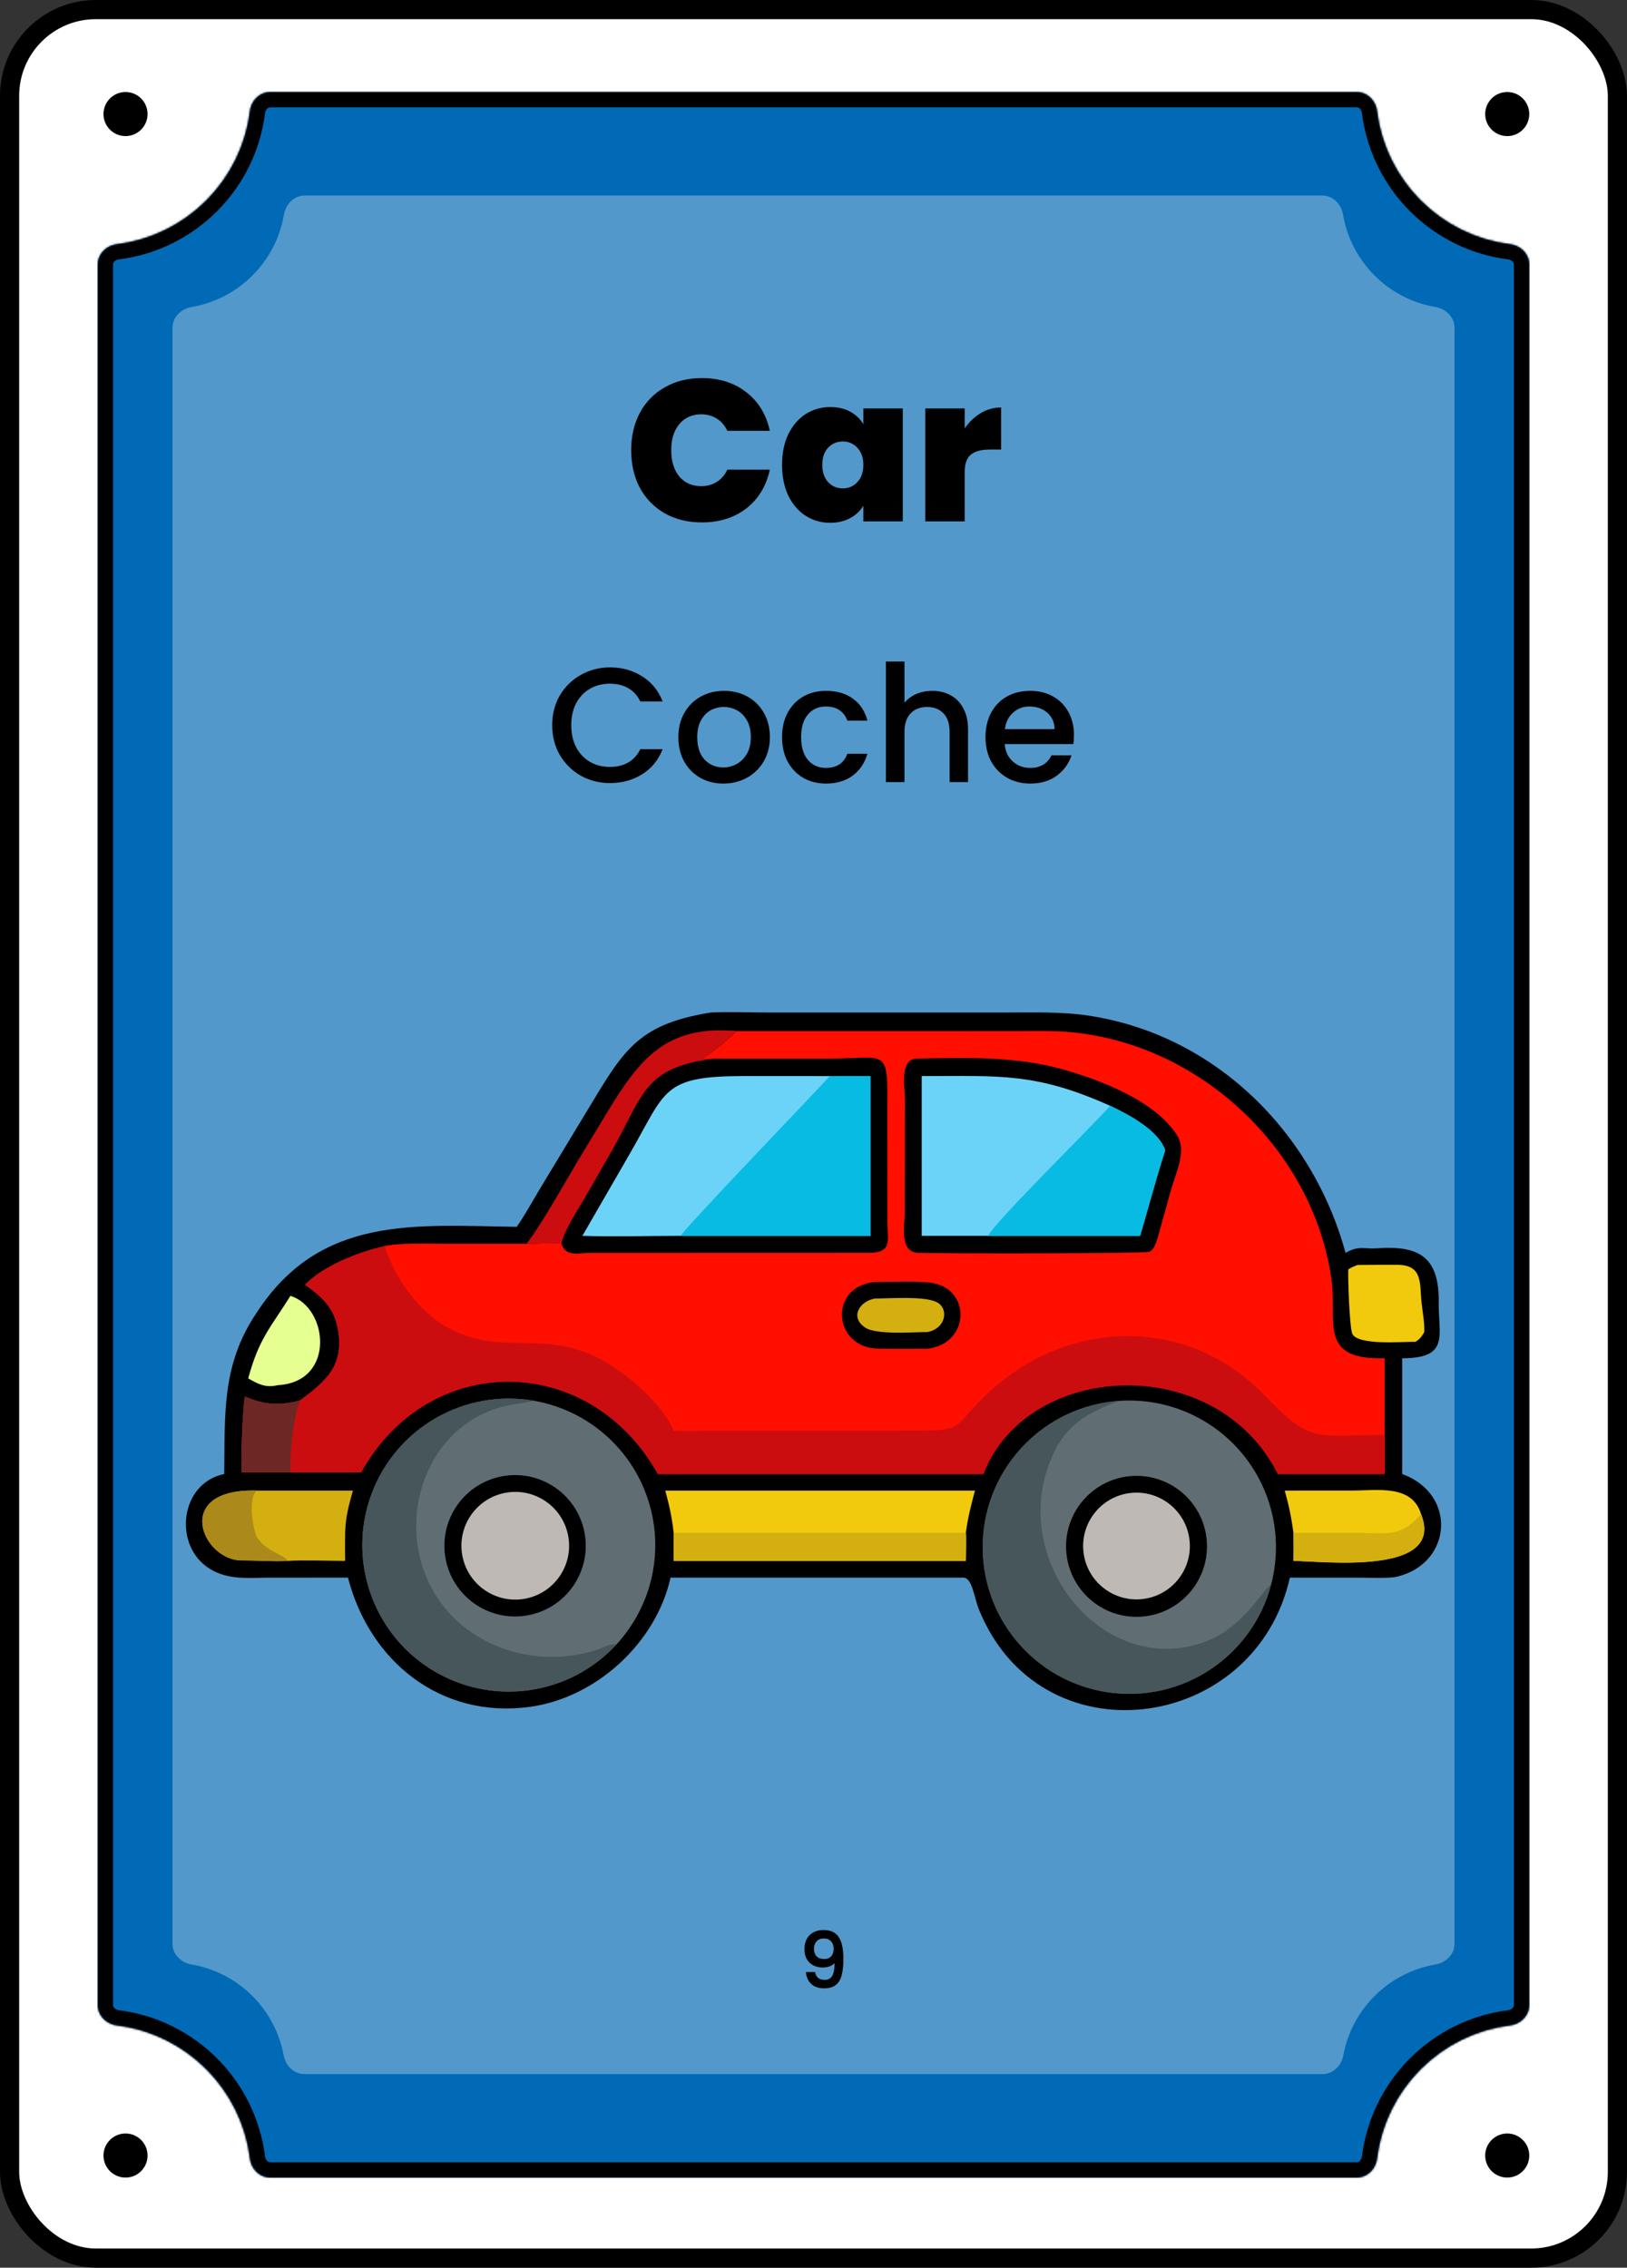 <svg width="849" height="1183" viewBox="0 0 849 1183" fill="none" xmlns="http://www.w3.org/2000/svg">
<rect x="0" y="0" width="849" height="1183" fill="#333333" stroke="none"/>
<rect x="5" y="5" width="839" height="1173" rx="45" fill="white"/>
<rect x="5" y="5" width="839" height="1173" rx="45" stroke="black" stroke-width="10"/>
<circle cx="786.5" cy="1124.5" r="11.5" fill="black"/>
<circle cx="786.5" cy="59.5" r="11.5" fill="black"/>
<path d="M77 1124.5C77 1130.85 71.851 1136 65.5 1136C59.149 1136 54 1130.85 54 1124.5C54 1118.15 59.149 1113 65.5 1113C71.851 1113 77 1118.15 77 1124.5Z" fill="black"/>
<path d="M77 59.5C77 65.851 71.851 71 65.5 71C59.149 71 54 65.851 54 59.5C54 53.149 59.149 48 65.5 48C71.851 48 77 53.149 77 59.5Z" fill="black"/>
<mask id="path-6-inside-1_97_11" fill="white">
<path d="M708 48C713.523 48 717.934 52.5 718.616 57.98C723.122 94.183 751.817 122.878 788.02 127.384C793.5 128.066 798 132.477 798 138V1046C798 1051.52 793.5 1055.93 788.02 1056.62C751.817 1061.12 723.122 1089.82 718.616 1126.02C717.934 1131.5 713.523 1136 708 1136H141C135.477 1136 131.066 1131.5 130.384 1126.02C125.878 1089.82 97.183 1061.12 60.98 1056.62C55.5 1055.93 51 1051.52 51 1046V138C51 132.477 55.5 128.066 60.98 127.384C97.183 122.878 125.878 94.183 130.384 57.98C131.066 52.5 135.477 48 141 48H708Z"/>
</mask>
<path d="M708 48C713.523 48 717.934 52.5 718.616 57.98C723.122 94.183 751.817 122.878 788.02 127.384C793.5 128.066 798 132.477 798 138V1046C798 1051.52 793.5 1055.93 788.02 1056.62C751.817 1061.12 723.122 1089.82 718.616 1126.02C717.934 1131.5 713.523 1136 708 1136H141C135.477 1136 131.066 1131.5 130.384 1126.02C125.878 1089.82 97.183 1061.12 60.98 1056.62C55.5 1055.93 51 1051.52 51 1046V138C51 132.477 55.5 128.066 60.98 127.384C97.183 122.878 125.878 94.183 130.384 57.98C131.066 52.5 135.477 48 141 48H708Z" fill="#006AB6"/>
<path d="M130.384 1126.02L138.322 1125.03L130.384 1126.02ZM718.616 1126.02L710.678 1125.03L718.616 1126.02ZM788.02 1056.62L789.008 1064.56L788.02 1056.62ZM718.616 57.98L726.555 56.992L718.616 57.98ZM718.616 57.98L710.678 58.968C715.635 98.806 747.194 130.365 787.032 135.322L788.02 127.384L789.008 119.445C756.44 115.392 730.608 89.56 726.555 56.992L718.616 57.98ZM798 138H790V1046H798H806V138H798ZM788.02 1056.62L787.032 1048.68C747.194 1053.64 715.635 1085.19 710.678 1125.03L718.616 1126.02L726.555 1127.01C730.608 1094.44 756.44 1068.61 789.008 1064.56L788.02 1056.62ZM708 1136V1128H141V1136V1144H708V1136ZM130.384 1126.02L138.322 1125.03C133.365 1085.19 101.806 1053.64 61.968 1048.68L60.98 1056.62L59.992 1064.56C92.56 1068.61 118.392 1094.44 122.445 1127.01L130.384 1126.02ZM51 1046H59V138H51H43V1046H51ZM60.98 127.384L61.968 135.322C101.806 130.365 133.365 98.806 138.322 58.968L130.384 57.98L122.445 56.992C118.392 89.56 92.56 115.392 59.992 119.445L60.98 127.384ZM141 48V56H708V48V40H141V48ZM130.384 57.98L138.322 58.968C138.438 58.039 138.872 57.231 139.427 56.696C139.954 56.189 140.494 56 141 56V48V40C130.84 40 123.547 48.133 122.445 56.992L130.384 57.98ZM51 138H59C59 137.494 59.189 136.954 59.696 136.427C60.231 135.872 61.039 135.438 61.968 135.322L60.98 127.384L59.992 119.445C51.133 120.547 43 127.84 43 138H51ZM60.98 1056.62L61.968 1048.68C61.039 1048.56 60.231 1048.13 59.696 1047.57C59.189 1047.05 59 1046.51 59 1046H51H43C43 1056.16 51.133 1063.45 59.992 1064.56L60.98 1056.62ZM141 1136V1128C140.494 1128 139.954 1127.81 139.427 1127.3C138.872 1126.77 138.438 1125.96 138.322 1125.03L130.384 1126.02L122.445 1127.01C123.547 1135.87 130.84 1144 141 1144V1136ZM718.616 1126.02L710.678 1125.03C710.562 1125.96 710.128 1126.77 709.573 1127.3C709.046 1127.81 708.506 1128 708 1128V1136V1144C718.16 1144 725.453 1135.87 726.555 1127.01L718.616 1126.02ZM798 1046H790C790 1046.51 789.811 1047.05 789.304 1047.57C788.769 1048.13 787.961 1048.56 787.032 1048.68L788.02 1056.62L789.008 1064.56C797.867 1063.45 806 1056.16 806 1046H798ZM788.02 127.384L787.032 135.322C787.961 135.438 788.769 135.872 789.304 136.427C789.811 136.954 790 137.494 790 138H798H806C806 127.84 797.867 120.547 789.008 119.445L788.02 127.384ZM718.616 57.98L726.555 56.992C725.453 48.133 718.16 40 708 40V48V56C708.506 56 709.046 56.189 709.573 56.696C710.128 57.231 710.562 58.039 710.678 58.968L718.616 57.98Z" fill="black" mask="url(#path-6-inside-1_97_11)"/>
<path d="M690 102C695.523 102 699.911 106.512 700.837 111.957C705.019 136.563 724.437 155.981 749.043 160.163C754.488 161.089 759 165.477 759 171V1014C759 1019.52 754.488 1023.91 749.043 1024.84C724.711 1028.97 705.454 1048 700.984 1072.22C699.993 1077.59 695.633 1082 690.175 1082H158.825C153.367 1082 149.007 1077.59 148.016 1072.22C143.546 1048 124.288 1028.97 99.957 1024.84C94.512 1023.91 90 1019.52 90 1014V171C90 165.477 94.512 161.089 99.957 160.163C124.563 155.981 143.981 136.563 148.163 111.957C149.089 106.512 153.477 102 159 102H690Z" fill="#5298CB"/>
<path d="M288.145 378.335C288.145 372.555 289.477 367.37 292.14 362.78C294.86 358.19 298.515 354.62 303.105 352.07C307.752 349.463 312.823 348.16 318.32 348.16C324.61 348.16 330.192 349.718 335.065 352.835C339.995 355.895 343.565 360.258 345.775 365.925H334.13C332.6 362.808 330.475 360.485 327.755 358.955C325.035 357.425 321.89 356.66 318.32 356.66C314.41 356.66 310.925 357.538 307.865 359.295C304.805 361.052 302.397 363.573 300.64 366.86C298.94 370.147 298.09 373.972 298.09 378.335C298.09 382.698 298.94 386.523 300.64 389.81C302.397 393.097 304.805 395.647 307.865 397.46C310.925 399.217 314.41 400.095 318.32 400.095C321.89 400.095 325.035 399.33 327.755 397.8C330.475 396.27 332.6 393.947 334.13 390.83H345.775C343.565 396.497 339.995 400.86 335.065 403.92C330.192 406.98 324.61 408.51 318.32 408.51C312.767 408.51 307.695 407.235 303.105 404.685C298.515 402.078 294.86 398.48 292.14 393.89C289.477 389.3 288.145 384.115 288.145 378.335ZM377.432 408.765C373.012 408.765 369.017 407.773 365.447 405.79C361.877 403.75 359.072 400.917 357.032 397.29C354.992 393.607 353.972 389.357 353.972 384.54C353.972 379.78 355.021 375.558 357.117 371.875C359.214 368.192 362.076 365.358 365.702 363.375C369.329 361.392 373.381 360.4 377.857 360.4C382.334 360.4 386.386 361.392 390.012 363.375C393.639 365.358 396.501 368.192 398.597 371.875C400.694 375.558 401.742 379.78 401.742 384.54C401.742 389.3 400.666 393.522 398.512 397.205C396.359 400.888 393.412 403.75 389.672 405.79C385.989 407.773 381.909 408.765 377.432 408.765ZM377.432 400.35C379.926 400.35 382.249 399.755 384.402 398.565C386.612 397.375 388.397 395.59 389.757 393.21C391.117 390.83 391.797 387.94 391.797 384.54C391.797 381.14 391.146 378.278 389.842 375.955C388.539 373.575 386.811 371.79 384.657 370.6C382.504 369.41 380.181 368.815 377.687 368.815C375.194 368.815 372.871 369.41 370.717 370.6C368.621 371.79 366.949 373.575 365.702 375.955C364.456 378.278 363.832 381.14 363.832 384.54C363.832 389.583 365.107 393.493 367.657 396.27C370.264 398.99 373.522 400.35 377.432 400.35ZM408.091 384.54C408.091 379.723 409.055 375.502 410.981 371.875C412.965 368.192 415.685 365.358 419.141 363.375C422.598 361.392 426.565 360.4 431.041 360.4C436.708 360.4 441.383 361.76 445.066 364.48C448.806 367.143 451.328 370.968 452.631 375.955H442.176C441.326 373.632 439.966 371.818 438.096 370.515C436.226 369.212 433.875 368.56 431.041 368.56C427.075 368.56 423.901 369.977 421.521 372.81C419.198 375.587 418.036 379.497 418.036 384.54C418.036 389.583 419.198 393.522 421.521 396.355C423.901 399.188 427.075 400.605 431.041 400.605C436.651 400.605 440.363 398.14 442.176 393.21H452.631C451.271 397.97 448.721 401.767 444.981 404.6C441.241 407.377 436.595 408.765 431.041 408.765C426.565 408.765 422.598 407.773 419.141 405.79C415.685 403.75 412.965 400.917 410.981 397.29C409.055 393.607 408.091 389.357 408.091 384.54ZM486.513 360.4C490.083 360.4 493.256 361.165 496.033 362.695C498.866 364.225 501.076 366.492 502.663 369.495C504.306 372.498 505.128 376.125 505.128 380.375V408H495.523V381.82C495.523 377.627 494.475 374.425 492.378 372.215C490.281 369.948 487.42 368.815 483.793 368.815C480.166 368.815 477.276 369.948 475.123 372.215C473.026 374.425 471.978 377.627 471.978 381.82V408H462.288V345.1H471.978V366.605C473.621 364.622 475.69 363.092 478.183 362.015C480.733 360.938 483.51 360.4 486.513 360.4ZM560.413 383.435C560.413 385.192 560.3 386.778 560.073 388.195H524.288C524.572 391.935 525.96 394.938 528.453 397.205C530.947 399.472 534.007 400.605 537.633 400.605C542.847 400.605 546.53 398.423 548.683 394.06H559.138C557.722 398.367 555.143 401.908 551.403 404.685C547.72 407.405 543.13 408.765 537.633 408.765C533.157 408.765 529.133 407.773 525.563 405.79C522.05 403.75 519.273 400.917 517.233 397.29C515.25 393.607 514.258 389.357 514.258 384.54C514.258 379.723 515.222 375.502 517.148 371.875C519.132 368.192 521.88 365.358 525.393 363.375C528.963 361.392 533.043 360.4 537.633 360.4C542.053 360.4 545.992 361.363 549.448 363.29C552.905 365.217 555.597 367.937 557.523 371.45C559.45 374.907 560.413 378.902 560.413 383.435ZM550.298 380.375C550.242 376.805 548.967 373.943 546.473 371.79C543.98 369.637 540.892 368.56 537.208 368.56C533.865 368.56 531.003 369.637 528.623 371.79C526.243 373.887 524.827 376.748 524.373 380.375H550.298Z" fill="black"/>
<mask id="path-10-outside-2_97_11" maskUnits="userSpaceOnUse" x="419" y="1006" width="22" height="32" fill="black">
<rect fill="white" x="419" y="1006" width="22" height="32"/>
<path d="M425.08 1029.08C425.347 1030.41 425.92 1031.43 426.8 1032.12C427.68 1032.81 428.867 1033.16 430.36 1033.16C432.253 1033.16 433.64 1032.41 434.52 1030.92C435.4 1029.43 435.84 1026.88 435.84 1023.28C435.2 1024.19 434.293 1024.89 433.12 1025.4C431.973 1025.88 430.72 1026.12 429.36 1026.12C427.627 1026.12 426.053 1025.77 424.64 1025.08C423.227 1024.36 422.107 1023.31 421.28 1021.92C420.48 1020.51 420.08 1018.8 420.08 1016.8C420.08 1013.87 420.933 1011.53 422.64 1009.8C424.373 1008.04 426.747 1007.16 429.76 1007.16C433.387 1007.16 435.96 1008.37 437.48 1010.8C439.027 1013.2 439.8 1016.89 439.8 1021.88C439.8 1025.32 439.507 1028.13 438.92 1030.32C438.36 1032.51 437.373 1034.16 435.96 1035.28C434.547 1036.4 432.587 1036.96 430.08 1036.96C427.227 1036.96 425.027 1036.21 423.48 1034.72C421.933 1033.23 421.067 1031.35 420.88 1029.08H425.08ZM430.16 1022.28C431.76 1022.28 433.013 1021.79 433.92 1020.8C434.853 1019.79 435.32 1018.45 435.32 1016.8C435.32 1014.96 434.827 1013.53 433.84 1012.52C432.88 1011.48 431.56 1010.96 429.88 1010.96C428.2 1010.96 426.867 1011.49 425.88 1012.56C424.92 1013.6 424.44 1014.97 424.44 1016.68C424.44 1018.31 424.907 1019.65 425.84 1020.72C426.8 1021.76 428.24 1022.28 430.16 1022.28Z"/>
</mask>
<path d="M425.08 1029.08C425.347 1030.41 425.92 1031.43 426.8 1032.12C427.68 1032.81 428.867 1033.16 430.36 1033.16C432.253 1033.16 433.64 1032.41 434.52 1030.92C435.4 1029.43 435.84 1026.88 435.84 1023.28C435.2 1024.19 434.293 1024.89 433.12 1025.4C431.973 1025.88 430.72 1026.12 429.36 1026.12C427.627 1026.12 426.053 1025.77 424.64 1025.08C423.227 1024.36 422.107 1023.31 421.28 1021.92C420.48 1020.51 420.08 1018.8 420.08 1016.8C420.08 1013.87 420.933 1011.53 422.64 1009.8C424.373 1008.04 426.747 1007.16 429.76 1007.16C433.387 1007.16 435.96 1008.37 437.48 1010.8C439.027 1013.2 439.8 1016.89 439.8 1021.88C439.8 1025.32 439.507 1028.13 438.92 1030.32C438.36 1032.51 437.373 1034.16 435.96 1035.28C434.547 1036.4 432.587 1036.96 430.08 1036.96C427.227 1036.96 425.027 1036.21 423.48 1034.72C421.933 1033.23 421.067 1031.35 420.88 1029.08H425.08ZM430.16 1022.28C431.76 1022.28 433.013 1021.79 433.92 1020.8C434.853 1019.79 435.32 1018.45 435.32 1016.8C435.32 1014.96 434.827 1013.53 433.84 1012.52C432.88 1011.48 431.56 1010.96 429.88 1010.96C428.2 1010.96 426.867 1011.49 425.88 1012.56C424.92 1013.6 424.44 1014.97 424.44 1016.68C424.44 1018.31 424.907 1019.65 425.84 1020.72C426.8 1021.76 428.24 1022.28 430.16 1022.28Z" fill="black"/>
<path d="M425.08 1029.08L425.374 1029.02L425.326 1028.78H425.08V1029.08ZM426.8 1032.12L426.614 1032.36L426.8 1032.12ZM434.52 1030.92L434.262 1030.77L434.52 1030.92ZM435.84 1023.28H436.14V1022.33L435.595 1023.11L435.84 1023.28ZM433.12 1025.4L433.236 1025.68L433.239 1025.68L433.12 1025.4ZM424.64 1025.08L424.504 1025.35L424.508 1025.35L424.64 1025.08ZM421.28 1021.92L421.019 1022.07L421.022 1022.07L421.28 1021.92ZM422.64 1009.8L422.426 1009.59L422.426 1009.59L422.64 1009.8ZM437.48 1010.8L437.226 1010.96L437.228 1010.96L437.48 1010.8ZM438.92 1030.32L438.63 1030.24L438.629 1030.25L438.92 1030.32ZM435.96 1035.28L436.146 1035.52L435.96 1035.28ZM423.48 1034.72L423.272 1034.94L423.48 1034.72ZM420.88 1029.08V1028.78H420.554L420.581 1029.1L420.88 1029.08ZM433.92 1020.8L433.699 1020.6L433.699 1020.6L433.92 1020.8ZM433.84 1012.52L433.619 1012.72L433.625 1012.73L433.84 1012.52ZM425.88 1012.56L425.66 1012.36L425.66 1012.36L425.88 1012.56ZM425.84 1020.72L425.614 1020.92L425.62 1020.92L425.84 1020.72ZM425.08 1029.08L424.786 1029.14C425.063 1030.53 425.667 1031.61 426.614 1032.36L426.8 1032.12L426.986 1031.88C426.173 1031.24 425.63 1030.3 425.374 1029.02L425.08 1029.08ZM426.8 1032.12L426.614 1032.36C427.563 1033.1 428.822 1033.46 430.36 1033.46V1033.16V1032.86C428.912 1032.86 427.797 1032.52 426.986 1031.88L426.8 1032.12ZM430.36 1033.16V1033.46C432.348 1033.46 433.839 1032.67 434.778 1031.07L434.52 1030.92L434.262 1030.77C433.441 1032.16 432.159 1032.86 430.36 1032.86V1033.16ZM434.52 1030.92L434.778 1031.07C435.702 1029.5 436.14 1026.89 436.14 1023.28H435.84H435.54C435.54 1026.87 435.098 1029.35 434.262 1030.77L434.52 1030.92ZM435.84 1023.28L435.595 1023.11C434.991 1023.96 434.132 1024.64 433.001 1025.12L433.12 1025.4L433.239 1025.68C434.455 1025.15 435.409 1024.41 436.085 1023.45L435.84 1023.28ZM433.12 1025.4L433.004 1025.12C431.898 1025.59 430.684 1025.82 429.36 1025.82V1026.12V1026.42C430.756 1026.42 432.049 1026.17 433.236 1025.68L433.12 1025.4ZM429.36 1026.12V1025.82C427.668 1025.82 426.14 1025.48 424.772 1024.81L424.64 1025.08L424.508 1025.35C425.966 1026.06 427.586 1026.42 429.36 1026.42V1026.12ZM424.64 1025.08L424.776 1024.81C423.414 1024.12 422.336 1023.11 421.538 1021.77L421.28 1021.92L421.022 1022.07C421.877 1023.51 423.039 1024.6 424.504 1025.35L424.64 1025.08ZM421.28 1021.92L421.541 1021.77C420.772 1020.41 420.38 1018.76 420.38 1016.8H420.08H419.78C419.78 1018.84 420.188 1020.6 421.019 1022.07L421.28 1021.92ZM420.08 1016.8H420.38C420.38 1013.93 421.213 1011.68 422.854 1010.01L422.64 1009.8L422.426 1009.59C420.653 1011.39 419.78 1013.81 419.78 1016.8H420.08ZM422.64 1009.8L422.854 1010.01C424.519 1008.32 426.808 1007.46 429.76 1007.46V1007.16V1006.86C426.685 1006.86 424.228 1007.76 422.426 1009.59L422.64 1009.8ZM429.76 1007.16V1007.46C433.315 1007.46 435.775 1008.64 437.226 1010.96L437.48 1010.8L437.734 1010.64C436.145 1008.1 433.459 1006.86 429.76 1006.86V1007.16ZM437.48 1010.8L437.228 1010.96C438.728 1013.29 439.5 1016.91 439.5 1021.88H439.8H440.1C440.1 1016.87 439.326 1013.11 437.732 1010.64L437.48 1010.8ZM439.8 1021.88H439.5C439.5 1025.31 439.208 1028.09 438.63 1030.24L438.92 1030.32L439.21 1030.4C439.806 1028.18 440.1 1025.33 440.1 1021.88H439.8ZM438.92 1030.32L438.629 1030.25C438.081 1032.38 437.124 1033.97 435.774 1035.04L435.96 1035.28L436.146 1035.52C437.623 1034.35 438.639 1032.63 439.211 1030.39L438.92 1030.32ZM435.96 1035.28L435.774 1035.04C434.431 1036.11 432.545 1036.66 430.08 1036.66V1036.96V1037.26C432.628 1037.26 434.663 1036.69 436.146 1035.52L435.96 1035.28ZM430.08 1036.96V1036.66C427.278 1036.66 425.163 1035.93 423.688 1034.5L423.48 1034.72L423.272 1034.94C424.891 1036.5 427.175 1037.26 430.08 1037.26V1036.96ZM423.48 1034.72L423.688 1034.5C422.197 1033.06 421.36 1031.25 421.179 1029.06L420.88 1029.08L420.581 1029.1C420.773 1031.44 421.669 1033.39 423.272 1034.94L423.48 1034.72ZM420.88 1029.08V1029.38H425.08V1029.08V1028.78H420.88V1029.08ZM430.16 1022.28V1022.58C431.826 1022.58 433.166 1022.06 434.141 1021L433.92 1020.8L433.699 1020.6C432.86 1021.51 431.694 1021.98 430.16 1021.98V1022.28ZM433.92 1020.8L434.141 1021C435.135 1019.92 435.62 1018.51 435.62 1016.8H435.32H435.02C435.02 1018.39 434.572 1019.65 433.699 1020.6L433.92 1020.8ZM435.32 1016.8H435.62C435.62 1014.91 435.111 1013.4 434.055 1012.31L433.84 1012.52L433.625 1012.73C434.542 1013.67 435.02 1015.01 435.02 1016.8H435.32ZM433.84 1012.52L434.06 1012.32C433.033 1011.2 431.627 1010.66 429.88 1010.66V1010.96V1011.26C431.493 1011.26 432.727 1011.76 433.62 1012.72L433.84 1012.52ZM429.88 1010.96V1010.66C428.131 1010.66 426.712 1011.22 425.66 1012.36L425.88 1012.56L426.1 1012.76C427.021 1011.77 428.269 1011.26 429.88 1011.26V1010.96ZM425.88 1012.56L425.66 1012.36C424.638 1013.46 424.14 1014.91 424.14 1016.68H424.44H424.74C424.74 1015.03 425.202 1013.74 426.1 1012.76L425.88 1012.56ZM424.44 1016.68H424.14C424.14 1018.37 424.626 1019.79 425.614 1020.92L425.84 1020.72L426.066 1020.52C425.187 1019.52 424.74 1018.25 424.74 1016.68H424.44ZM425.84 1020.72L425.62 1020.92C426.654 1022.04 428.187 1022.58 430.16 1022.58V1022.28V1021.98C428.293 1021.98 426.946 1021.48 426.06 1020.52L425.84 1020.72Z" fill="black" mask="url(#path-10-outside-2_97_11)"/>
<path d="M329.36 234.83C329.36 227.55 330.865 221.075 333.875 215.405C336.955 209.665 341.295 205.22 346.895 202.07C352.495 198.85 358.935 197.24 366.215 197.24C375.455 197.24 383.225 199.725 389.525 204.695C395.825 209.595 399.885 216.28 401.705 224.75H379.55C378.22 221.95 376.365 219.815 373.985 218.345C371.675 216.875 368.98 216.14 365.9 216.14C361.14 216.14 357.325 217.855 354.455 221.285C351.655 224.645 350.255 229.16 350.255 234.83C350.255 240.57 351.655 245.155 354.455 248.585C357.325 251.945 361.14 253.625 365.9 253.625C368.98 253.625 371.675 252.89 373.985 251.42C376.365 249.95 378.22 247.815 379.55 245.015H401.705C399.885 253.485 395.825 260.205 389.525 265.175C383.225 270.075 375.455 272.525 366.215 272.525C358.935 272.525 352.495 270.95 346.895 267.8C341.295 264.58 336.955 260.135 333.875 254.465C330.865 248.725 329.36 242.18 329.36 234.83ZM408.09 242.495C408.09 236.405 409.175 231.085 411.345 226.535C413.585 221.985 416.595 218.485 420.375 216.035C424.225 213.585 428.495 212.36 433.185 212.36C437.245 212.36 440.745 213.165 443.685 214.775C446.625 216.385 448.9 218.555 450.51 221.285V213.095H471.09V272H450.51V263.81C448.9 266.54 446.59 268.71 443.58 270.32C440.64 271.93 437.175 272.735 433.185 272.735C428.495 272.735 424.225 271.51 420.375 269.06C416.595 266.61 413.585 263.11 411.345 258.56C409.175 253.94 408.09 248.585 408.09 242.495ZM450.51 242.495C450.51 238.715 449.46 235.74 447.36 233.57C445.33 231.4 442.81 230.315 439.8 230.315C436.72 230.315 434.165 231.4 432.135 233.57C430.105 235.67 429.09 238.645 429.09 242.495C429.09 246.275 430.105 249.285 432.135 251.525C434.165 253.695 436.72 254.78 439.8 254.78C442.81 254.78 445.33 253.695 447.36 251.525C449.46 249.355 450.51 246.345 450.51 242.495ZM503.398 223.49C505.708 220.13 508.508 217.47 511.798 215.51C515.088 213.55 518.623 212.57 522.403 212.57V234.515H516.628C512.148 234.515 508.823 235.39 506.653 237.14C504.483 238.89 503.398 241.935 503.398 246.275V272H482.818V213.095H503.398V223.49Z" fill="black"/>
<path d="M370.78 528.233C378.071 527.717 393.955 528.22 401.816 528.221L523.964 528.22C538.285 528.218 553.464 527.687 567.613 529.775C633.387 539.488 684.779 590.077 702.133 653.594C709.154 649.597 712.006 651.702 718.422 651.225C740.738 649.565 751.12 655.903 750.759 679.605C750.502 696.434 756.739 708.623 731.683 708.57V768.972C760.658 779.518 757.702 815.793 728.797 822.557C724.73 823.509 714.08 823.031 709.667 823.033L673.082 823.019C654.778 904.403 542.27 919.21 510.546 838.92C508.489 833.716 507.297 823.174 502.834 823.019H349.902C342.318 857.063 311.137 885.64 276.615 890.416C230.1 896.851 192.844 866.735 181.582 823.019L141.627 823.022C130.22 823.027 119.298 824.581 109.304 818.306C90.103 806.252 93.904 773.618 117.012 768.972C117.452 738.224 115.45 712.093 133.87 684.905C167.096 633.638 216.698 639.268 269.626 640.019C273.667 634.306 278.046 626.348 281.77 620.125L306.177 579.769C324.996 548.752 331.98 534.444 370.78 528.233Z" fill="black"/>
<path d="M384.25 537.901L530.337 537.89C538.662 537.891 547.289 537.636 555.567 538.212C624.474 543.006 684.914 598.641 694.759 667.149C697.798 688.305 688.095 708.372 719.129 708.558L722.572 708.57V748.548V768.972H666.838C634.661 704.731 535.989 709.77 513.126 768.972H343.302C307.732 705.353 224.021 704.399 188.448 768.03H151.561H126.028C125.712 760.034 126.574 736.886 127.75 728.517C138.193 733.015 145.456 733.451 156.575 730.599C169.858 720.667 179.774 712.691 176.315 693.35C174.301 682.089 167.905 676.396 159.154 670.197C169.114 660.083 187.138 653.133 200.814 650.062C208.438 648.316 222.754 648.827 231.236 648.832L274.813 648.843C283.346 637.802 294.653 617.014 302.302 604.422L317.489 579.292C334.286 551.758 348.247 534.78 384.25 537.901Z" fill="#FF0F00"/>
<path d="M159.154 670.197C169.114 660.083 187.138 653.133 200.814 650.062C205.516 666.478 219.24 685.137 234.424 693.061C268.376 710.78 291.567 686.021 333.277 723.247C339.672 728.955 348.272 738.25 351.521 746.367C357.918 746.842 367.744 746.372 374.526 746.367L466.83 746.366C508.88 746.358 492.854 746.698 518.405 724.182C559.994 687.534 620.777 687.224 659.658 727.737C684.44 753.558 686.033 748.626 722.572 748.548V768.972H666.838C634.661 704.731 535.989 709.77 513.126 768.972H343.302C307.732 705.353 224.021 704.399 188.448 768.03H151.561H126.028C125.712 760.034 126.574 736.886 127.75 728.517C138.193 733.015 145.456 733.451 156.575 730.599C169.858 720.667 179.774 712.691 176.315 693.35C174.301 682.089 167.905 676.396 159.154 670.197Z" fill="#CC0D10"/>
<path d="M127.75 728.517C138.193 733.015 145.456 733.452 156.575 730.599C152.787 740.655 151.329 757.13 151.561 768.03H126.028C125.712 760.034 126.574 736.886 127.75 728.517Z" fill="#6D2825"/>
<path d="M274.813 648.843C283.346 637.802 294.653 617.014 302.302 604.422L317.489 579.292C334.286 551.758 348.247 534.78 384.25 537.901C378.813 543.553 372.958 547.953 366.474 552.272C368.177 552.242 370.64 552.122 372.274 552.272L430.893 552.288C463.976 552.274 463.152 545.425 462.995 580.3L463.031 636.987C463.054 646.133 466.033 653.443 454.012 653.553L308.122 653.6C301.691 653.599 295.453 655.968 292.935 648.843L292.845 648.73C292.137 648.335 276.6 648.792 274.813 648.843Z" fill="black"/>
<path d="M274.813 648.843C283.346 637.802 294.653 617.014 302.302 604.422L317.489 579.292C334.286 551.758 348.247 534.78 384.25 537.901C378.813 543.553 372.958 547.953 366.474 552.272C368.177 552.242 370.64 552.122 372.274 552.272C335.712 557.05 335.932 570.957 319.208 600.457L305.343 624.586C301.78 630.678 294.153 642.246 292.935 648.843L292.845 648.73C292.137 648.335 276.6 648.792 274.813 648.843Z" fill="#CC0D10"/>
<path d="M303.894 644.713L328.308 602.459C347.89 568.606 345.158 561.339 388.858 561.355L433.014 561.374H454.206V644.713H355.253C339.105 644.71 319.745 645.265 303.894 644.713Z" fill="#6CD3F8"/>
<path d="M433.014 561.374H454.206V644.713H355.253C356.545 641.375 424.111 571.174 433.014 561.374Z" fill="#07BBE2"/>
<path d="M477.592 552.272C502.951 551.725 529.353 550.893 553.929 557.709C573.824 563.226 602.748 574.165 614.236 592.285C619.386 600.412 613.509 612.095 611.142 620.387L604.067 645.879L603.823 646.589C603.067 648.729 602.055 652.072 599.74 653.032C597.378 654.013 490.39 653.986 479.157 653.584C469.095 653.224 472.128 639.136 472.127 632.3L472.201 573.46C472.211 567.593 469.401 553.434 477.592 552.272Z" fill="black"/>
<path d="M480.97 561.374C522.213 561.334 540.482 559.523 579.318 576.876C588.817 581.419 604.396 589.46 608.007 600.077C603.125 615.405 599.399 629.479 594.936 644.713H515.618H480.97V561.374Z" fill="#6CD3F8"/>
<path d="M579.318 576.876C588.817 581.419 604.396 589.46 608.007 600.078C603.125 615.405 599.399 629.479 594.936 644.713H515.618C520.127 636.286 569.355 588.151 579.318 576.876Z" fill="#07BBE2"/>
<path d="M456.478 668.795C464.159 668.775 480.287 668.056 487.276 669.448C506.792 673.337 505.899 701.04 483.964 703.6C475.341 703.619 466.724 703.715 458.105 703.551C434.768 703.107 432.044 671.135 456.478 668.795Z" fill="black"/>
<path d="M456.478 677.427C464.532 677.388 481.918 676.061 488.599 679.205C495.232 682.327 493.924 692.967 483.964 694.894C476.403 694.934 457.07 696.454 451.365 692.524C443.3 686.97 448.679 678.823 456.478 677.427Z" fill="#D4AF10"/>
<path d="M583.98 730.817C608.591 729.101 632.52 739.356 648.249 758.363C663.977 777.369 669.577 802.795 663.287 826.651C653.334 864.389 616.572 888.589 577.972 882.808C539.373 877.027 511.313 843.119 512.854 804.12C514.395 765.122 545.045 733.534 583.98 730.817Z" fill="#606E74"/>
<path d="M663.287 826.651C653.334 864.389 616.572 888.589 577.972 882.808C539.373 877.027 511.313 843.119 512.854 804.12C514.395 765.122 545.045 733.534 583.98 730.817C567.708 736.964 556.296 742.947 549.037 759.791C525.018 814.197 576.566 877.04 630.023 856.005C649.341 848.403 659.704 828.14 663.287 826.651Z" fill="#46565A"/>
<path d="M591.449 769.958C611.676 769.069 628.814 784.701 629.788 804.923C630.761 825.146 615.204 842.351 594.987 843.411C574.645 844.478 557.313 828.806 556.334 808.461C555.353 788.115 571.099 770.85 591.449 769.958Z" fill="black"/>
<path d="M590.656 778.79C606.061 777.465 619.596 788.944 620.801 804.36C622.007 819.774 610.423 833.219 594.999 834.306C579.743 835.381 566.477 823.949 565.285 808.703C564.091 793.457 575.42 780.101 590.656 778.79Z" fill="#BFB9B6"/>
<path d="M321.724 857.822C296.905 884.778 256.448 890.326 225.287 871.051C194.127 851.774 181.028 813.096 194.065 778.853C207.101 744.61 242.605 724.435 278.696 730.763C306.226 735.59 328.928 755.058 337.893 781.531C346.858 808.006 340.658 837.262 321.724 857.822Z" fill="#606E74"/>
<path d="M321.724 857.822C296.905 884.778 256.448 890.326 225.287 871.051C194.127 851.774 181.028 813.096 194.065 778.853C207.101 744.61 242.605 724.435 278.696 730.763C274.038 731.788 269.319 732.293 264.553 733.313C229.967 740.718 211.66 777.115 218.635 810.308C227.543 852.705 271.848 873.249 311.47 860.708C314.739 859.673 318.302 857.352 321.724 857.822Z" fill="#46565A"/>
<path d="M264.259 769.799C284.496 767.302 302.918 781.702 305.383 801.942C307.847 822.184 293.418 840.582 273.173 843.014C252.975 845.439 234.627 831.05 232.168 810.857C229.711 790.663 244.07 772.291 264.259 769.799Z" fill="black"/>
<path d="M263.924 778.733C279.238 775.991 293.864 786.217 296.548 801.542C299.231 816.866 288.95 831.454 273.615 834.079C258.362 836.69 243.868 826.476 241.2 811.233C238.532 795.99 248.691 781.458 263.924 778.733Z" fill="#BFB9B6"/>
<path d="M347.155 777.609H508.731C506.896 784.704 504.878 792.336 504.008 799.633C504.262 802.966 503.997 810.59 504.008 814.305H351.521V799.633C350.571 791.146 349.361 785.858 347.155 777.609Z" fill="#F1CA0D"/>
<path d="M351.521 799.633H504.008C504.262 802.966 503.997 810.59 504.008 814.304H351.521V799.633Z" fill="#D4AF10"/>
<path d="M150.34 814.304C142.354 814.708 134.227 814.033 126.154 814.05C105.298 814.093 89.646 776.242 134.09 777.609H184.165C181.874 785.82 180.402 790.984 180.1 799.633C180.014 804.576 180.041 809.362 180.1 814.304C172.5 814.284 157.474 813.769 150.34 814.304Z" fill="#D4AF10"/>
<path d="M150.34 814.304C142.354 814.708 134.227 814.033 126.154 814.05C105.298 814.093 89.646 776.242 134.09 777.609C129.377 781.112 131.652 796.796 134.09 801.965C139.322 809.769 147.08 810.33 150.34 814.304Z" fill="#AB891A"/>
<path d="M670.403 777.609L705.833 777.588C718.547 777.587 736.847 774.266 741.497 789.779C754.606 822.431 689.327 814.316 674.958 814.304C675.007 809.376 675.045 804.563 674.958 799.633C673.676 790.715 672.804 786.358 670.403 777.609Z" fill="#F1CA0D"/>
<path d="M741.497 789.779C754.607 822.431 689.327 814.315 674.958 814.304C675.008 809.376 675.046 804.563 674.958 799.633L708.69 799.647C723.392 799.69 730.975 802.39 741.497 789.779Z" fill="#D4AF10"/>
<path d="M708.436 659.91C715.412 659.872 722.389 659.814 729.365 659.848C742.227 659.911 740.859 669.264 741.687 678.424C742.178 683.867 743.394 689.431 743.23 694.894C741.701 697.47 741.119 698.332 738.651 700.018C732.944 699.75 707.355 702.289 705.474 695.3C704.163 690.424 703.327 666.908 703.544 662.202C705.539 661.026 706.255 660.719 708.436 659.91Z" fill="#F1CA0D"/>
<path d="M151.561 676.021C171.354 682.086 175.259 721.051 144.889 722.621C138.686 724.123 134.722 722.104 129.518 719.067C135.202 698.12 141.094 692.726 151.561 676.021Z" fill="#E5FF91"/>
</svg>
